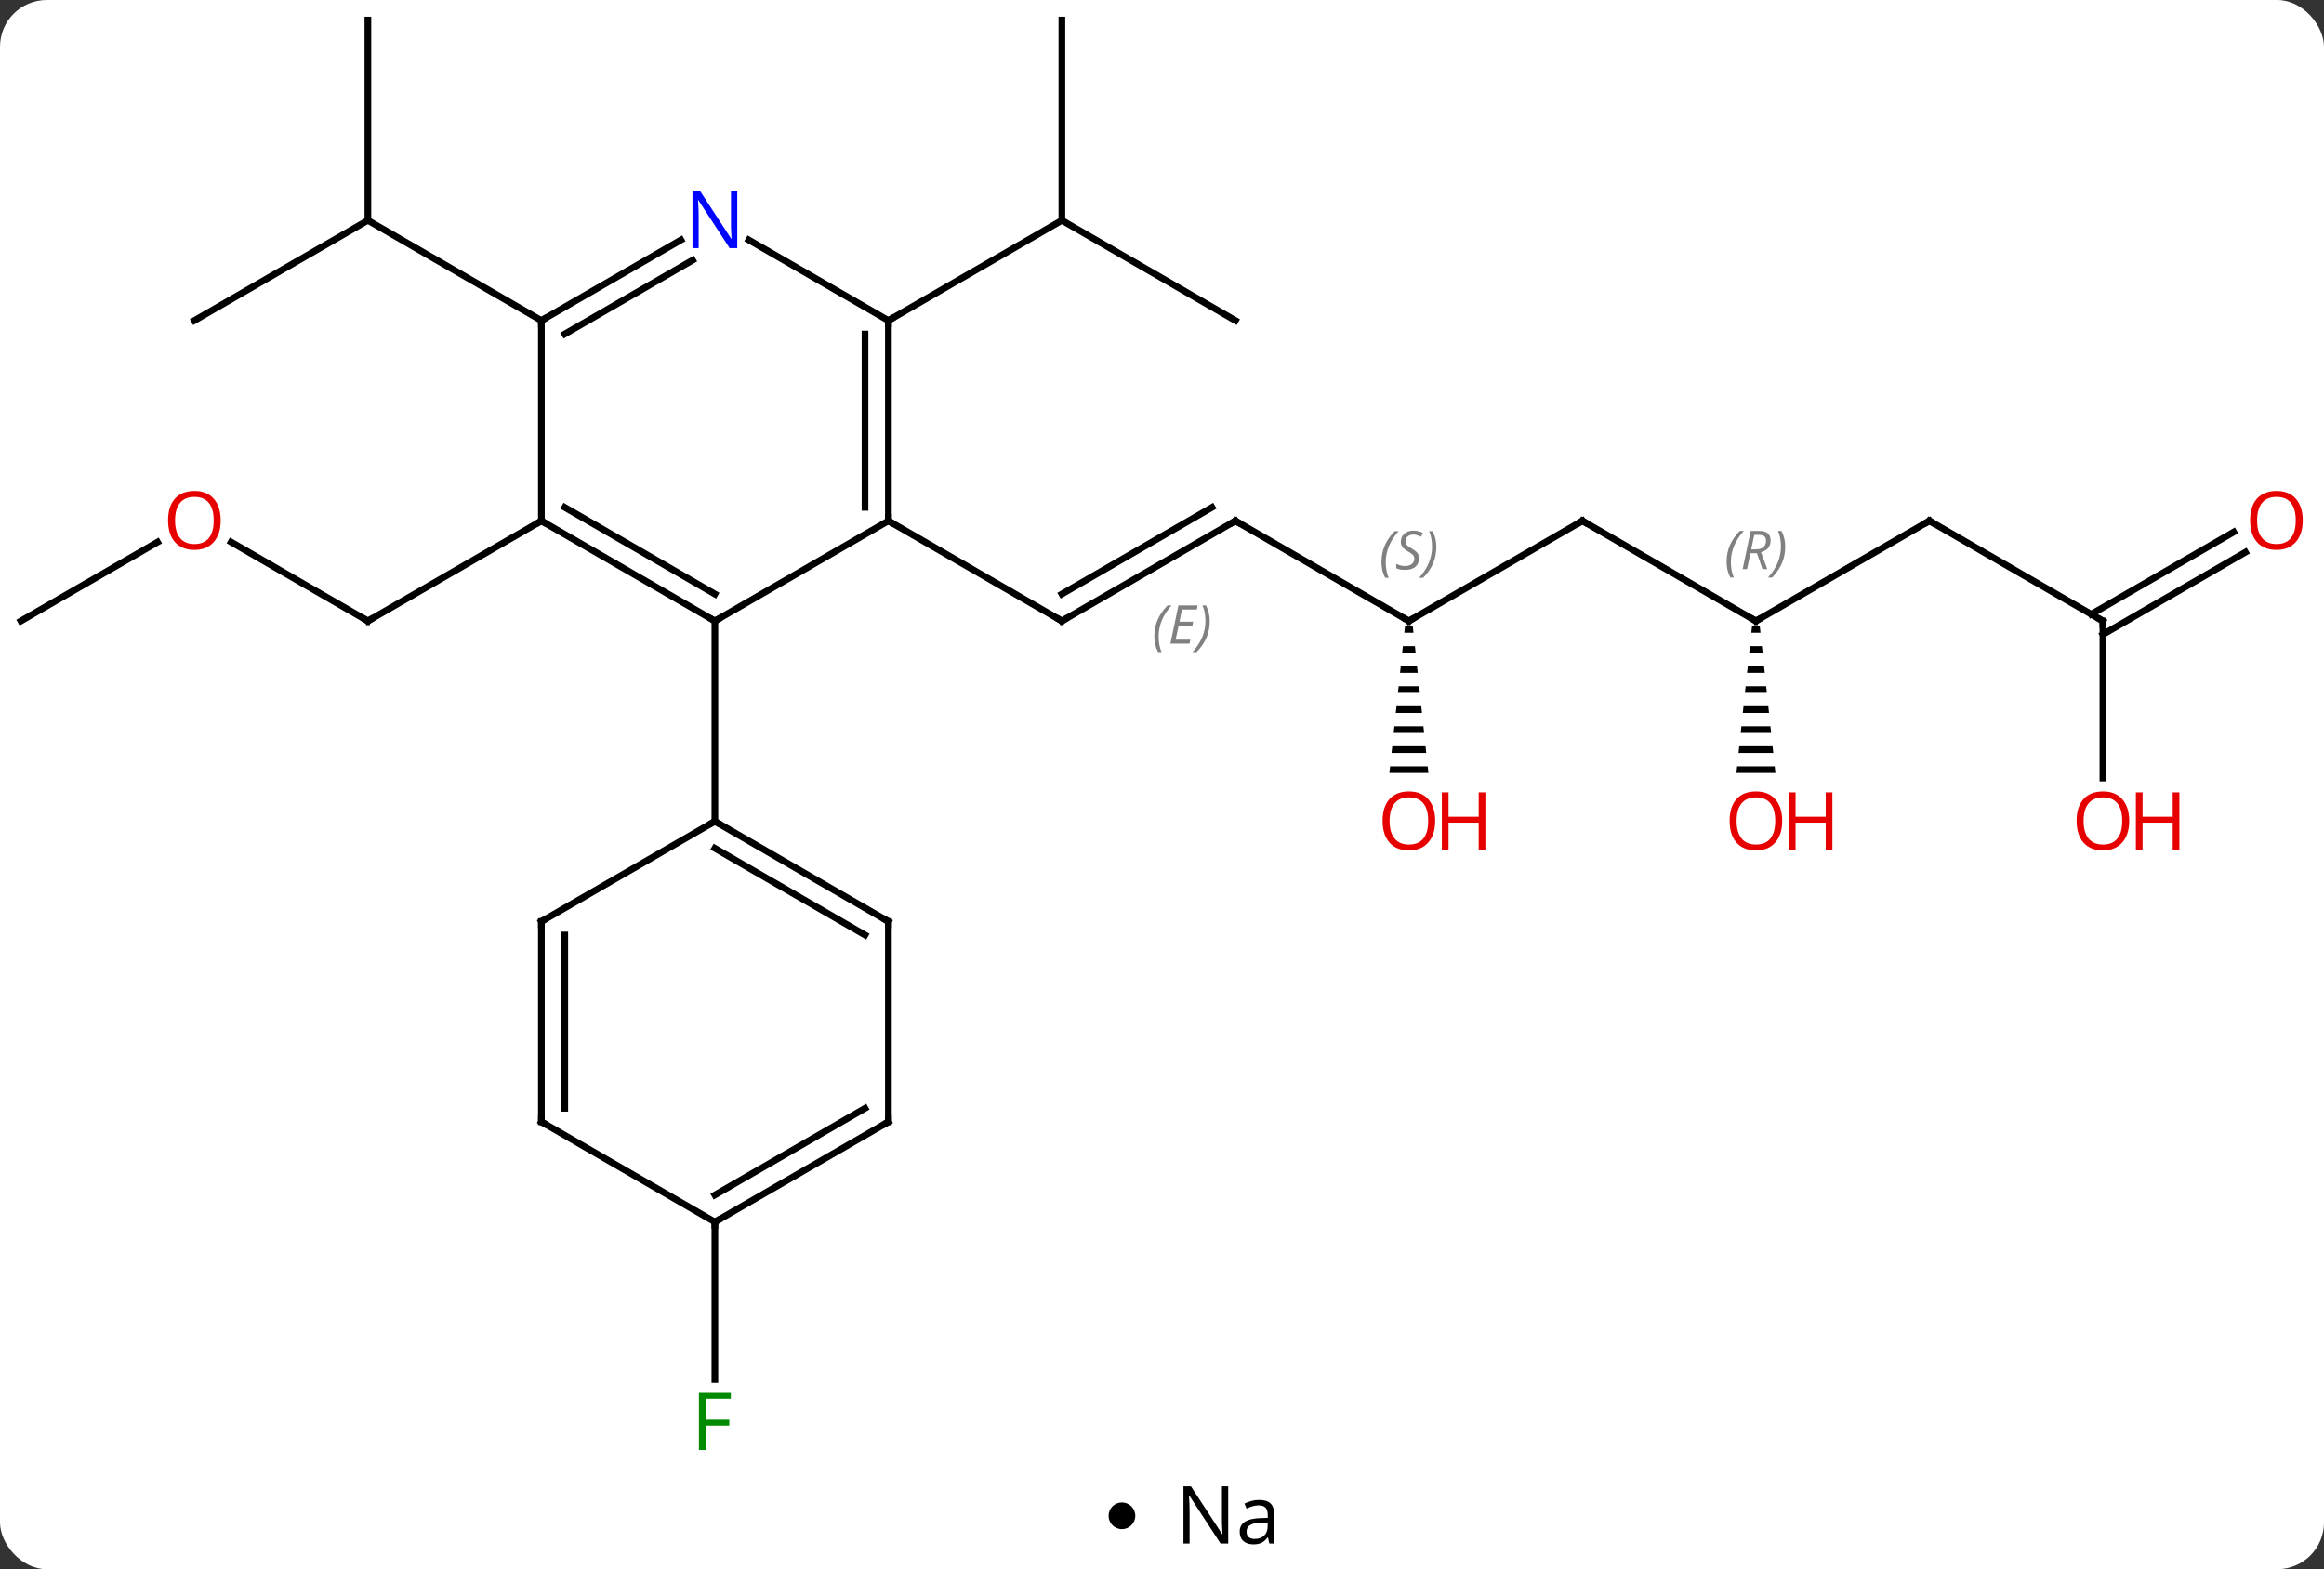 <svg width="348" viewBox="0 0 348 235" style="fill-opacity:1; color-rendering:auto; color-interpolation:auto; text-rendering:auto; stroke:black; stroke-linecap:square; stroke-miterlimit:10; shape-rendering:auto; stroke-opacity:1; fill:black; stroke-dasharray:none; font-weight:normal; stroke-width:1; font-family:'Open Sans'; font-style:normal; stroke-linejoin:miter; font-size:12; stroke-dashoffset:0; image-rendering:auto;" height="235" class="cas-substance-image" xmlns:xlink="http://www.w3.org/1999/xlink" xmlns="http://www.w3.org/2000/svg"><rect x="0" y="0" width="348" height="235" fill="#333333" stroke="none"/><svg class="cas-substance-single-component"><rect y="0" x="0" width="348" stroke="none" ry="7" rx="7" height="235" fill="white" class="cas-substance-group"/><svg y="0" x="0" width="348" viewBox="0 0 348 220" style="fill:black;" height="220" class="cas-substance-single-component-image"><svg><g><g transform="translate(172,108)" style="text-rendering:geometricPrecision; color-rendering:optimizeQuality; color-interpolation:linearRGB; stroke-linecap:butt; image-rendering:optimizeQuality;"><line y2="-30" y1="-15" x2="12.99" x1="-12.99" style="fill:none;"/><line y2="-32.021" y1="-19.041" x2="9.49" x1="-12.99" style="fill:none;"/></g><g transform="translate(172,108)" style="stroke-linecap:butt; font-size:8.4px; fill:gray; text-rendering:geometricPrecision; image-rendering:optimizeQuality; color-rendering:optimizeQuality; font-family:'Open Sans'; font-style:italic; stroke:gray; color-interpolation:linearRGB;"><path style="stroke:none;" d="M0.853 -12.676 Q0.853 -14.004 1.321 -15.129 Q1.79 -16.254 2.821 -17.332 L3.431 -17.332 Q2.462 -16.27 1.978 -15.098 Q1.493 -13.926 1.493 -12.691 Q1.493 -11.363 1.931 -10.348 L1.415 -10.348 Q0.853 -11.379 0.853 -12.676 ZM6.116 -11.613 L3.256 -11.613 L4.46 -17.332 L7.335 -17.332 L7.21 -16.723 L4.991 -16.723 L4.616 -14.895 L6.663 -14.895 L6.553 -14.301 L4.491 -14.301 L4.038 -12.207 L6.256 -12.207 L6.116 -11.613 ZM9.148 -14.988 Q9.148 -13.66 8.671 -12.527 Q8.194 -11.395 7.179 -10.348 L6.569 -10.348 Q8.507 -12.504 8.507 -14.988 Q8.507 -16.316 8.069 -17.332 L8.585 -17.332 Q9.148 -16.27 9.148 -14.988 Z"/><line y2="-30" y1="-15" x2="-38.97" x1="-12.99" style="fill:none; stroke:black;"/><line y2="-15" y1="-30" x2="38.97" x1="12.99" style="fill:none; stroke:black;"/><line y2="-30" y1="-15" x2="64.953" x1="38.97" style="fill:none; stroke:black;"/><path style="fill:black; stroke:none;" d="M38.389 -14.238 L38.283 -13.238 L39.657 -13.238 L39.551 -14.238 ZM38.07 -11.238 L37.964 -10.238 L39.976 -10.238 L39.87 -11.238 ZM37.751 -8.238 L37.645 -7.238 L40.295 -7.238 L40.189 -8.238 ZM37.433 -5.238 L37.326 -4.238 L40.614 -4.238 L40.507 -5.238 ZM37.114 -2.238 L37.007 -1.238 L40.933 -1.238 L40.826 -2.238 ZM36.795 0.762 L36.689 1.762 L41.251 1.762 L41.145 0.762 ZM36.476 3.762 L36.37 4.762 L41.57 4.762 L41.464 3.762 ZM36.157 6.762 L36.051 7.762 L41.889 7.762 L41.783 6.762 Z"/><line y2="-15" y1="-30" x2="90.933" x1="64.953" style="fill:none; stroke:black;"/><line y2="-30" y1="-15" x2="116.913" x1="90.933" style="fill:none; stroke:black;"/><path style="fill:black; stroke:none;" d="M90.352 -14.238 L90.246 -13.238 L91.62 -13.238 L91.514 -14.238 ZM90.033 -11.238 L89.927 -10.238 L91.939 -10.238 L91.833 -11.238 ZM89.714 -8.238 L89.608 -7.238 L92.258 -7.238 L92.152 -8.238 ZM89.396 -5.238 L89.289 -4.238 L92.577 -4.238 L92.47 -5.238 ZM89.077 -2.238 L88.97 -1.238 L92.896 -1.238 L92.789 -2.238 ZM88.758 0.762 L88.652 1.762 L93.214 1.762 L93.108 0.762 ZM88.439 3.762 L88.333 4.762 L93.533 4.762 L93.427 3.762 ZM88.12 6.762 L88.014 7.762 L93.852 7.762 L93.746 6.762 Z"/><line y2="-15" y1="-30" x2="142.893" x1="116.913" style="fill:none; stroke:black;"/><line y2="8.523" y1="-15" x2="142.893" x1="142.893" style="fill:none; stroke:black;"/><line y2="-25.296" y1="-12.979" x2="164.228" x1="142.893" style="fill:none; stroke:black;"/><line y2="-28.327" y1="-16.01" x2="162.478" x1="141.143" style="fill:none; stroke:black;"/><line y2="-26.821" y1="-15" x2="-137.388" x1="-116.913" style="fill:none; stroke:black;"/><line y2="-30" y1="-15" x2="-90.933" x1="-116.913" style="fill:none; stroke:black;"/><line y2="-15" y1="-26.811" x2="-168.876" x1="-148.416" style="fill:none; stroke:black;"/><line y2="-60" y1="-75" x2="12.99" x1="-12.99" style="fill:none; stroke:black;"/><line y2="-105" y1="-75" x2="-12.99" x1="-12.99" style="fill:none; stroke:black;"/><line y2="-60" y1="-75" x2="-38.97" x1="-12.99" style="fill:none; stroke:black;"/><line y2="-60" y1="-75" x2="-142.893" x1="-116.913" style="fill:none; stroke:black;"/><line y2="-105" y1="-75" x2="-116.913" x1="-116.913" style="fill:none; stroke:black;"/><line y2="-60" y1="-75" x2="-90.933" x1="-116.913" style="fill:none; stroke:black;"/><line y2="75" y1="98.594" x2="-64.953" x1="-64.953" style="fill:none; stroke:black;"/><line y2="-30" y1="-15" x2="-38.97" x1="-64.953" style="fill:none; stroke:black;"/><line y2="-30" y1="-15" x2="-90.933" x1="-64.953" style="fill:none; stroke:black;"/><line y2="-32.021" y1="-19.041" x2="-87.433" x1="-64.953" style="fill:none; stroke:black;"/><line y2="15" y1="-15" x2="-64.953" x1="-64.953" style="fill:none; stroke:black;"/><line y2="-60" y1="-30" x2="-38.97" x1="-38.97" style="fill:none; stroke:black;"/><line y2="-57.979" y1="-32.021" x2="-42.47" x1="-42.47" style="fill:none; stroke:black;"/><line y2="-60" y1="-30" x2="-90.933" x1="-90.933" style="fill:none; stroke:black;"/><line y2="-72.065" y1="-60" x2="-59.869" x1="-38.97" style="fill:none; stroke:black;"/><line y2="-72.065" y1="-60" x2="-70.037" x1="-90.933" style="fill:none; stroke:black;"/><line y2="-69.034" y1="-57.979" x2="-68.287" x1="-87.433" style="fill:none; stroke:black;"/><line y2="30" y1="15" x2="-38.97" x1="-64.953" style="fill:none; stroke:black;"/><line y2="32.021" y1="19.041" x2="-42.47" x1="-64.953" style="fill:none; stroke:black;"/><line y2="30" y1="15" x2="-90.933" x1="-64.953" style="fill:none; stroke:black;"/><line y2="60" y1="30" x2="-38.97" x1="-38.97" style="fill:none; stroke:black;"/><line y2="60" y1="30" x2="-90.933" x1="-90.933" style="fill:none; stroke:black;"/><line y2="57.979" y1="32.021" x2="-87.433" x1="-87.433" style="fill:none; stroke:black;"/><line y2="75" y1="60" x2="-64.953" x1="-38.97" style="fill:none; stroke:black;"/><line y2="70.959" y1="57.979" x2="-64.953" x1="-42.47" style="fill:none; stroke:black;"/><line y2="75" y1="60" x2="-64.953" x1="-90.933" style="fill:none; stroke:black;"/><path style="fill:none; stroke-miterlimit:5; stroke:black;" d="M-12.557 -15.25 L-12.99 -15 L-13.423 -15.25"/><path style="fill:none; stroke-miterlimit:5; stroke:black;" d="M12.557 -29.75 L12.99 -30 L13.423 -29.75"/><path style="fill:none; stroke-miterlimit:5; stroke:black;" d="M38.537 -15.25 L38.97 -15 L39.403 -15.25"/><path style="stroke-miterlimit:5; stroke:none;" d="M34.862 -23.797 Q34.862 -25.125 35.331 -26.25 Q35.799 -27.375 36.831 -28.453 L37.44 -28.453 Q36.471 -27.391 35.987 -26.219 Q35.502 -25.047 35.502 -23.812 Q35.502 -22.484 35.94 -21.469 L35.424 -21.469 Q34.862 -22.5 34.862 -23.797 ZM40.484 -24.391 Q40.484 -23.562 39.937 -23.109 Q39.391 -22.656 38.391 -22.656 Q37.984 -22.656 37.672 -22.711 Q37.359 -22.766 37.078 -22.906 L37.078 -23.562 Q37.703 -23.234 38.406 -23.234 Q39.031 -23.234 39.406 -23.531 Q39.781 -23.828 39.781 -24.344 Q39.781 -24.656 39.578 -24.883 Q39.375 -25.109 38.812 -25.438 Q38.219 -25.766 37.992 -26.094 Q37.766 -26.422 37.766 -26.875 Q37.766 -27.609 38.281 -28.07 Q38.797 -28.531 39.641 -28.531 Q40.016 -28.531 40.352 -28.453 Q40.687 -28.375 41.062 -28.203 L40.797 -27.609 Q40.547 -27.766 40.227 -27.852 Q39.906 -27.938 39.641 -27.938 Q39.109 -27.938 38.789 -27.664 Q38.469 -27.391 38.469 -26.922 Q38.469 -26.719 38.539 -26.57 Q38.609 -26.422 38.75 -26.289 Q38.891 -26.156 39.312 -25.906 Q39.875 -25.562 40.078 -25.367 Q40.281 -25.172 40.383 -24.938 Q40.484 -24.703 40.484 -24.391 ZM43.079 -26.109 Q43.079 -24.781 42.602 -23.648 Q42.126 -22.516 41.11 -21.469 L40.501 -21.469 Q42.438 -23.625 42.438 -26.109 Q42.438 -27.438 42.001 -28.453 L42.516 -28.453 Q43.079 -27.391 43.079 -26.109 Z"/><path style="fill:none; stroke-miterlimit:5; stroke:black;" d="M64.52 -29.75 L64.953 -30 L65.386 -29.75"/></g><g transform="translate(172,108)" style="stroke-linecap:butt; fill:rgb(230,0,0); text-rendering:geometricPrecision; color-rendering:optimizeQuality; image-rendering:optimizeQuality; font-family:'Open Sans'; stroke:rgb(230,0,0); color-interpolation:linearRGB; stroke-miterlimit:5;"><path style="stroke:none;" d="M42.907 14.93 Q42.907 16.992 41.868 18.172 Q40.829 19.352 38.986 19.352 Q37.095 19.352 36.064 18.188 Q35.032 17.023 35.032 14.914 Q35.032 12.82 36.064 11.672 Q37.095 10.523 38.986 10.523 Q40.845 10.523 41.876 11.695 Q42.907 12.867 42.907 14.93 ZM36.079 14.93 Q36.079 16.664 36.822 17.57 Q37.564 18.477 38.986 18.477 Q40.407 18.477 41.134 17.578 Q41.861 16.68 41.861 14.93 Q41.861 13.195 41.134 12.305 Q40.407 11.414 38.986 11.414 Q37.564 11.414 36.822 12.312 Q36.079 13.211 36.079 14.93 Z"/><path style="stroke:none;" d="M50.423 19.227 L49.423 19.227 L49.423 15.195 L44.907 15.195 L44.907 19.227 L43.907 19.227 L43.907 10.664 L44.907 10.664 L44.907 14.305 L49.423 14.305 L49.423 10.664 L50.423 10.664 L50.423 19.227 Z"/><path style="fill:none; stroke:black;" d="M90.5 -15.25 L90.933 -15 L91.366 -15.25"/></g><g transform="translate(172,108)" style="stroke-linecap:butt; font-size:8.4px; fill:gray; text-rendering:geometricPrecision; image-rendering:optimizeQuality; color-rendering:optimizeQuality; font-family:'Open Sans'; font-style:italic; stroke:gray; color-interpolation:linearRGB; stroke-miterlimit:5;"><path style="stroke:none;" d="M86.544 -23.836 Q86.544 -25.164 87.013 -26.289 Q87.482 -27.414 88.513 -28.492 L89.123 -28.492 Q88.154 -27.43 87.669 -26.258 Q87.185 -25.086 87.185 -23.852 Q87.185 -22.523 87.623 -21.508 L87.107 -21.508 Q86.544 -22.539 86.544 -23.836 ZM90.104 -25.148 L89.604 -22.773 L88.948 -22.773 L90.151 -28.492 L91.401 -28.492 Q93.136 -28.492 93.136 -27.055 Q93.136 -25.695 91.698 -25.305 L92.636 -22.773 L91.917 -22.773 L91.089 -25.148 L90.104 -25.148 ZM90.683 -27.898 Q90.292 -25.977 90.229 -25.727 L90.886 -25.727 Q91.636 -25.727 92.042 -26.055 Q92.448 -26.383 92.448 -27.008 Q92.448 -27.477 92.19 -27.688 Q91.933 -27.898 91.339 -27.898 L90.683 -27.898 ZM95.322 -26.148 Q95.322 -24.82 94.845 -23.688 Q94.368 -22.555 93.353 -21.508 L92.743 -21.508 Q94.681 -23.664 94.681 -26.148 Q94.681 -27.477 94.243 -28.492 L94.759 -28.492 Q95.322 -27.43 95.322 -26.148 Z"/><path style="fill:none; stroke:black;" d="M116.48 -29.75 L116.913 -30 L117.346 -29.75"/></g><g transform="translate(172,108)" style="stroke-linecap:butt; fill:rgb(230,0,0); text-rendering:geometricPrecision; color-rendering:optimizeQuality; image-rendering:optimizeQuality; font-family:'Open Sans'; stroke:rgb(230,0,0); color-interpolation:linearRGB; stroke-miterlimit:5;"><path style="stroke:none;" d="M94.871 14.93 Q94.871 16.992 93.831 18.172 Q92.792 19.352 90.949 19.352 Q89.058 19.352 88.027 18.188 Q86.996 17.023 86.996 14.914 Q86.996 12.82 88.027 11.672 Q89.058 10.523 90.949 10.523 Q92.808 10.523 93.839 11.695 Q94.871 12.867 94.871 14.93 ZM88.042 14.93 Q88.042 16.664 88.785 17.57 Q89.527 18.477 90.949 18.477 Q92.371 18.477 93.097 17.578 Q93.824 16.68 93.824 14.93 Q93.824 13.195 93.097 12.305 Q92.371 11.414 90.949 11.414 Q89.527 11.414 88.785 12.312 Q88.042 13.211 88.042 14.93 Z"/><path style="stroke:none;" d="M102.386 19.227 L101.386 19.227 L101.386 15.195 L96.871 15.195 L96.871 19.227 L95.871 19.227 L95.871 10.664 L96.871 10.664 L96.871 14.305 L101.386 14.305 L101.386 10.664 L102.386 10.664 L102.386 19.227 Z"/><path style="fill:none; stroke:black;" d="M142.46 -15.25 L142.893 -15 L142.893 -14.5"/><path style="stroke:none;" d="M146.831 14.93 Q146.831 16.992 145.791 18.172 Q144.752 19.352 142.909 19.352 Q141.018 19.352 139.987 18.188 Q138.956 17.023 138.956 14.914 Q138.956 12.82 139.987 11.672 Q141.018 10.523 142.909 10.523 Q144.768 10.523 145.799 11.695 Q146.831 12.867 146.831 14.93 ZM140.002 14.93 Q140.002 16.664 140.745 17.57 Q141.487 18.477 142.909 18.477 Q144.331 18.477 145.057 17.578 Q145.784 16.68 145.784 14.93 Q145.784 13.195 145.057 12.305 Q144.331 11.414 142.909 11.414 Q141.487 11.414 140.745 12.312 Q140.002 13.211 140.002 14.93 Z"/><path style="stroke:none;" d="M154.346 19.227 L153.346 19.227 L153.346 15.195 L148.831 15.195 L148.831 19.227 L147.831 19.227 L147.831 10.664 L148.831 10.664 L148.831 14.305 L153.346 14.305 L153.346 10.664 L154.346 10.664 L154.346 19.227 Z"/><path style="stroke:none;" d="M172.814 -30.07 Q172.814 -28.008 171.774 -26.828 Q170.735 -25.648 168.892 -25.648 Q167.001 -25.648 165.97 -26.812 Q164.939 -27.977 164.939 -30.086 Q164.939 -32.18 165.97 -33.328 Q167.001 -34.477 168.892 -34.477 Q170.751 -34.477 171.782 -33.305 Q172.814 -32.133 172.814 -30.07 ZM165.985 -30.07 Q165.985 -28.336 166.728 -27.43 Q167.47 -26.523 168.892 -26.523 Q170.314 -26.523 171.04 -27.422 Q171.767 -28.32 171.767 -30.07 Q171.767 -31.805 171.04 -32.695 Q170.314 -33.586 168.892 -33.586 Q167.47 -33.586 166.728 -32.688 Q165.985 -31.789 165.985 -30.07 Z"/><path style="fill:none; stroke:black;" d="M-117.346 -15.25 L-116.913 -15 L-116.48 -15.25"/><path style="stroke:none;" d="M-138.956 -30.07 Q-138.956 -28.008 -139.995 -26.828 Q-141.034 -25.648 -142.877 -25.648 Q-144.768 -25.648 -145.799 -26.812 Q-146.831 -27.977 -146.831 -30.086 Q-146.831 -32.18 -145.799 -33.328 Q-144.768 -34.477 -142.877 -34.477 Q-141.018 -34.477 -139.987 -33.305 Q-138.956 -32.133 -138.956 -30.07 ZM-145.784 -30.07 Q-145.784 -28.336 -145.041 -27.43 Q-144.299 -26.523 -142.877 -26.523 Q-141.456 -26.523 -140.729 -27.422 Q-140.002 -28.32 -140.002 -30.07 Q-140.002 -31.805 -140.729 -32.695 Q-141.456 -33.586 -142.877 -33.586 Q-144.299 -33.586 -145.041 -32.688 Q-145.784 -31.789 -145.784 -30.07 Z"/><path style="fill:rgb(0,138,0); stroke:none;" d="M-66.344 109.156 L-67.344 109.156 L-67.344 100.594 L-62.562 100.594 L-62.562 101.469 L-66.344 101.469 L-66.344 104.609 L-62.797 104.609 L-62.797 105.5 L-66.344 105.5 L-66.344 109.156 Z"/><path style="fill:none; stroke:black;" d="M-65.386 -15.25 L-64.953 -15 L-64.52 -15.25"/><path style="fill:none; stroke:black;" d="M-38.97 -30.5 L-38.97 -30 L-38.537 -29.75"/><path style="fill:none; stroke:black;" d="M-90.5 -29.75 L-90.933 -30 L-91.366 -29.75"/><path style="fill:none; stroke:black;" d="M-38.97 -59.5 L-38.97 -60 L-38.537 -60.25"/><path style="fill:none; stroke:black;" d="M-90.5 -60.25 L-90.933 -60 L-90.933 -59.5"/><path style="fill:rgb(0,5,255); stroke:none;" d="M-61.601 -70.844 L-62.742 -70.844 L-67.43 -78.031 L-67.476 -78.031 Q-67.383 -76.766 -67.383 -75.719 L-67.383 -70.844 L-68.305 -70.844 L-68.305 -79.406 L-67.18 -79.406 L-62.508 -72.25 L-62.461 -72.25 Q-62.461 -72.406 -62.508 -73.266 Q-62.555 -74.125 -62.539 -74.5 L-62.539 -79.406 L-61.601 -79.406 L-61.601 -70.844 Z"/><path style="fill:none; stroke:black;" d="M-64.52 15.25 L-64.953 15 L-65.386 15.25"/><path style="fill:none; stroke:black;" d="M-39.403 29.75 L-38.97 30 L-38.97 30.5"/><path style="fill:none; stroke:black;" d="M-90.5 29.75 L-90.933 30 L-90.933 30.5"/><path style="fill:none; stroke:black;" d="M-38.97 59.5 L-38.97 60 L-39.403 60.25"/><path style="fill:none; stroke:black;" d="M-90.933 59.5 L-90.933 60 L-90.5 60.25"/><path style="fill:none; stroke:black;" d="M-64.52 74.75 L-64.953 75 L-64.953 75.5"/></g></g></svg></svg><svg y="220" x="166" class="cas-substance-saf"><svg y="5" x="0" width="4" style="fill:black;" height="4" class="cas-substance-saf-dot"><circle stroke="none" r="2" fill="black" cy="2" cx="2"/></svg><svg y="0" x="8" width="20" style="fill:black;" height="15" class="cas-substance-saf-image"><svg><g><g transform="translate(10,7)" style="text-rendering:geometricPrecision; font-family:'Open Sans'; color-interpolation:linearRGB; color-rendering:optimizeQuality; image-rendering:optimizeQuality;"><path style="stroke:none;" d="M-0.086 4.156 L-1.227 4.156 L-5.914 -3.031 L-5.961 -3.031 Q-5.867 -1.766 -5.867 -0.719 L-5.867 4.156 L-6.789 4.156 L-6.789 -4.406 L-5.664 -4.406 L-0.992 2.75 L-0.945 2.75 Q-0.945 2.594 -0.992 1.734 Q-1.039 0.875 -1.023 0.5 L-1.023 -4.406 L-0.086 -4.406 L-0.086 4.156 ZM6.07 4.156 L5.867 3.234 L5.82 3.234 Q5.352 3.844 4.875 4.062 Q4.398 4.281 3.68 4.281 Q2.727 4.281 2.18 3.781 Q1.633 3.281 1.633 2.375 Q1.633 0.438 4.742 0.344 L5.836 0.312 L5.836 -0.094 Q5.836 -0.844 5.516 -1.203 Q5.195 -1.562 4.477 -1.562 Q3.664 -1.562 2.664 -1.078 L2.352 -1.828 Q2.836 -2.078 3.398 -2.227 Q3.961 -2.375 4.539 -2.375 Q5.68 -2.375 6.234 -1.867 Q6.789 -1.359 6.789 -0.234 L6.789 4.156 L6.07 4.156 ZM3.867 3.469 Q4.773 3.469 5.297 2.969 Q5.82 2.469 5.82 1.578 L5.82 1 L4.836 1.031 Q3.68 1.078 3.172 1.398 Q2.664 1.719 2.664 2.391 Q2.664 2.922 2.977 3.195 Q3.289 3.469 3.867 3.469 Z"/></g></g></svg></svg></svg></svg></svg>